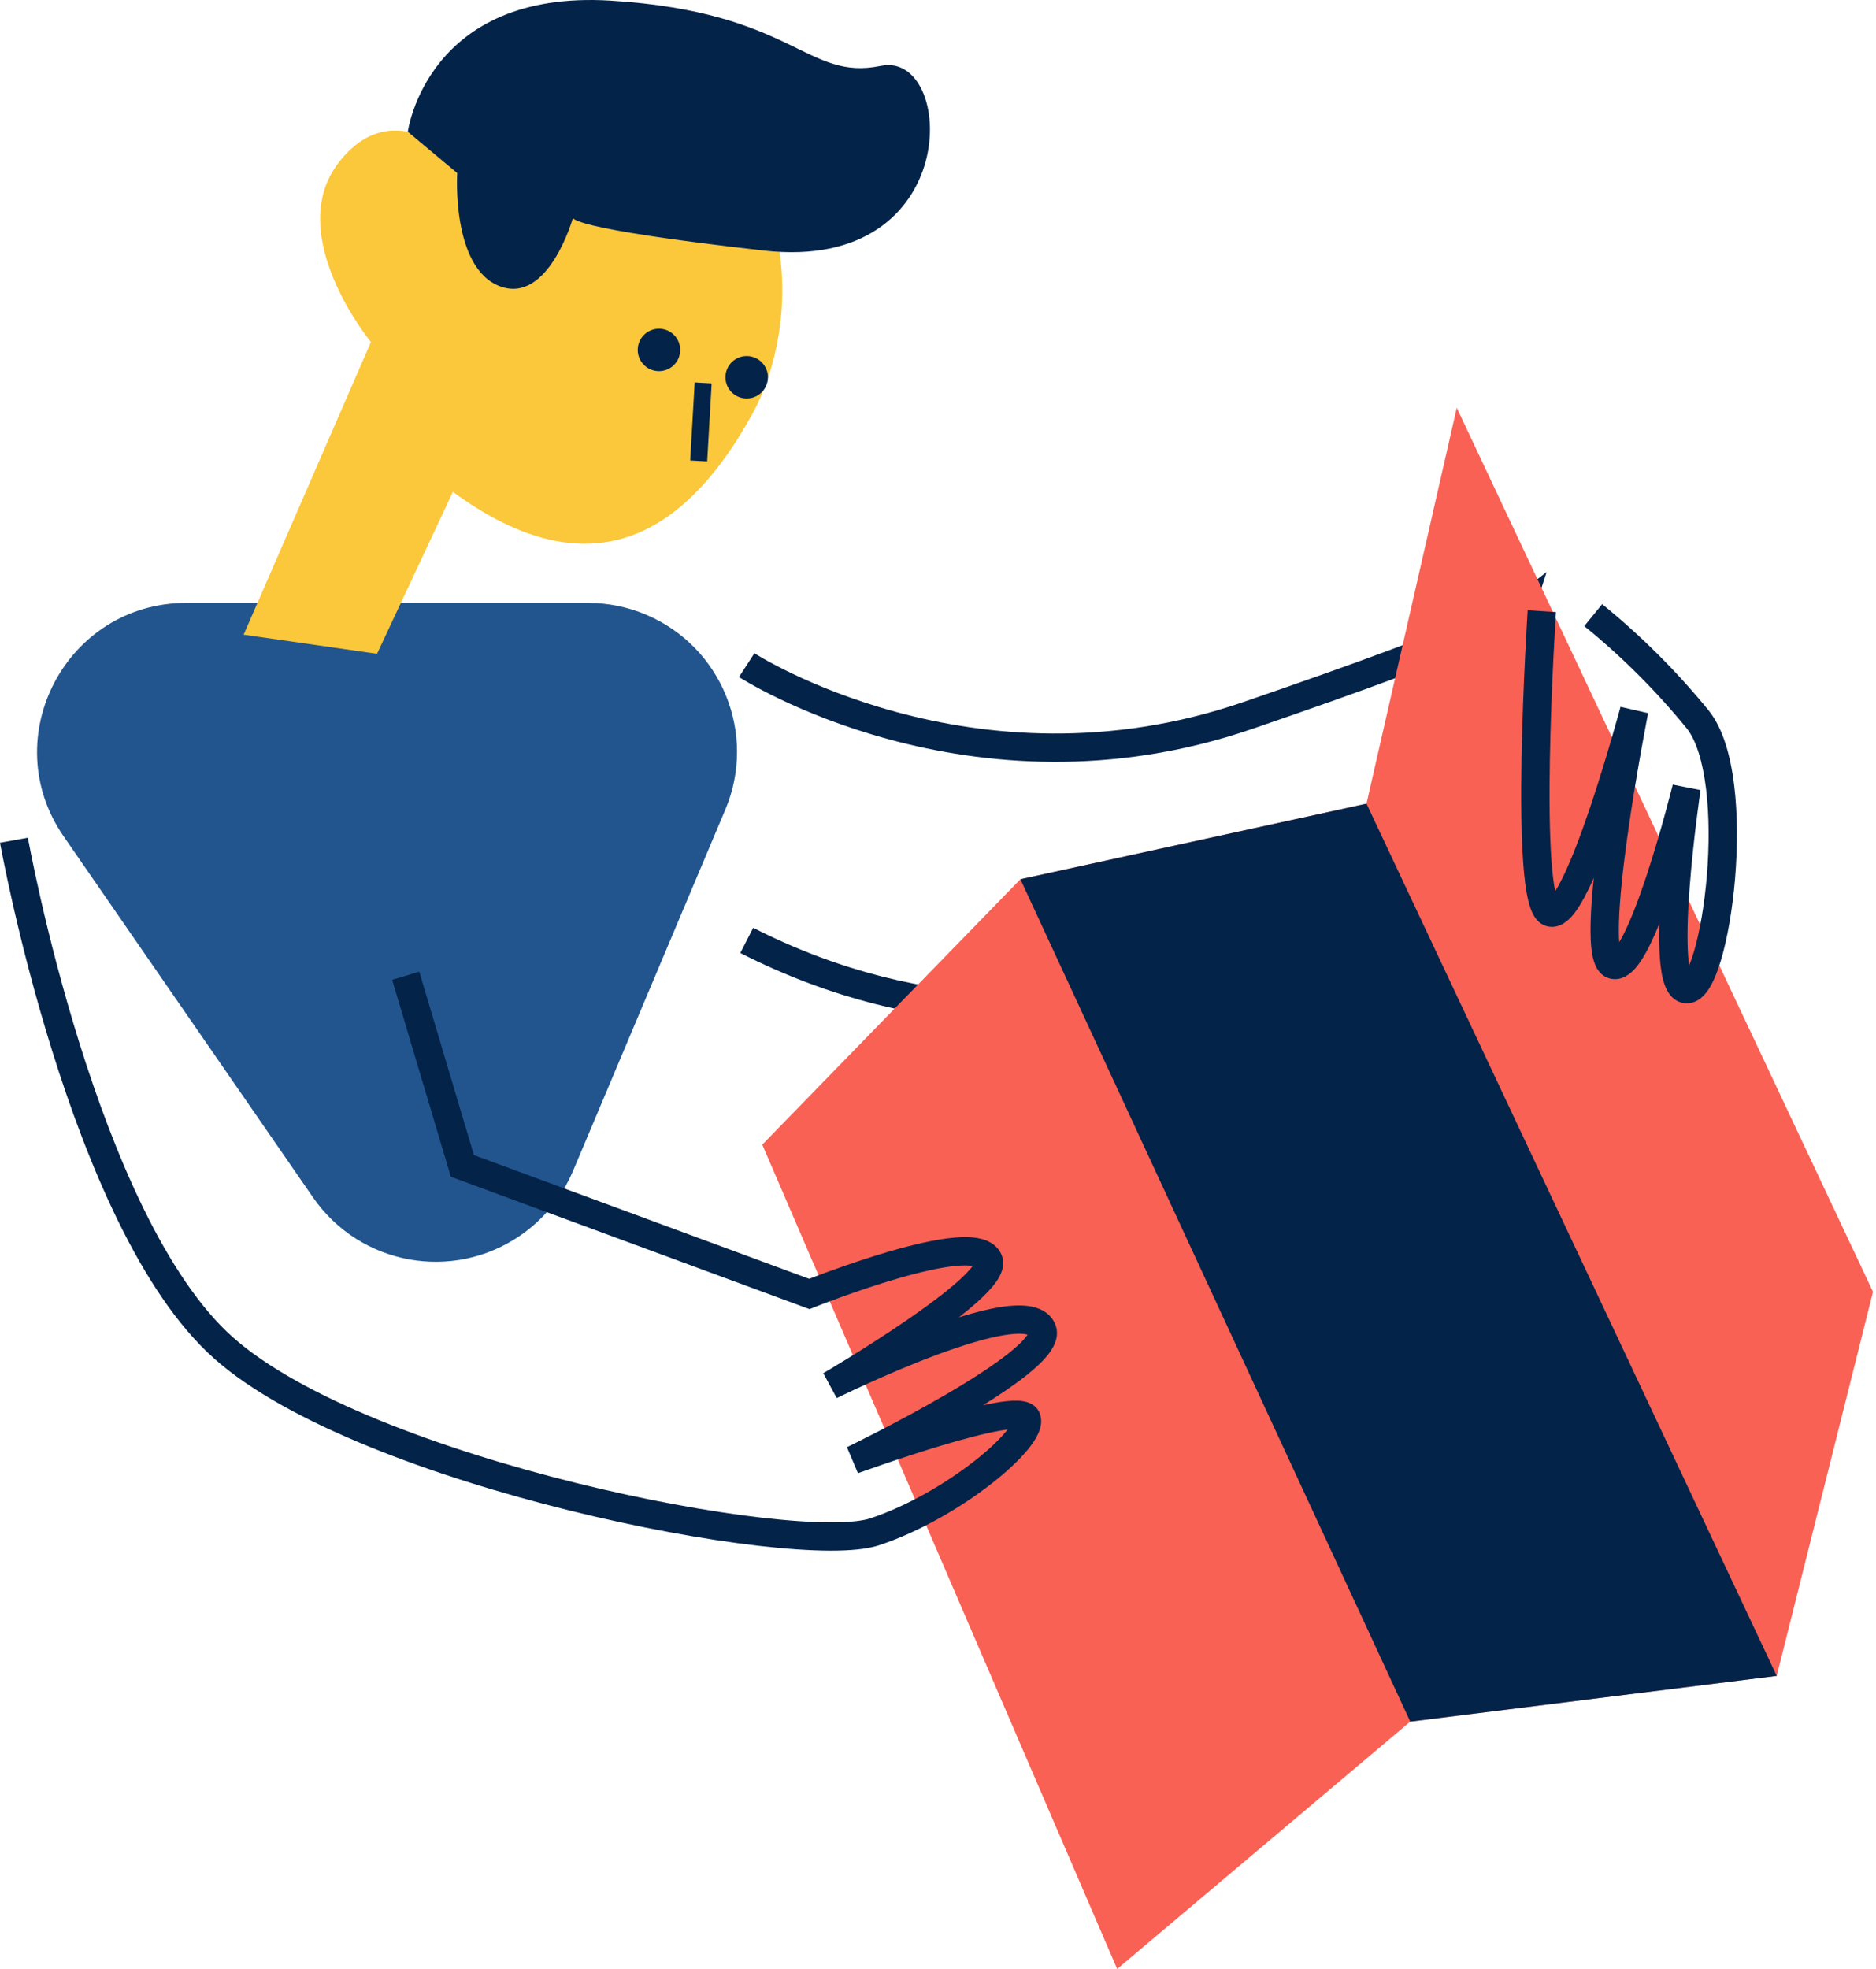 <svg width="122" height="128" viewBox="0 0 122 128" fill="none" xmlns="http://www.w3.org/2000/svg">
<path fill-rule="evenodd" clip-rule="evenodd" d="M100.578 37.187L93.796 58.309L93.547 58.486L93.012 57.737C93.547 58.486 93.546 58.486 93.546 58.487L93.544 58.488L93.54 58.49L93.526 58.501C93.514 58.509 93.496 58.521 93.474 58.537C93.43 58.567 93.365 58.612 93.28 58.669C93.11 58.782 92.862 58.945 92.539 59.146C91.894 59.549 90.951 60.107 89.748 60.738C87.345 61.999 83.898 63.555 79.713 64.737C71.341 67.101 59.976 67.977 48.144 61.953L48.981 60.314C60.282 66.067 71.142 65.245 79.211 62.966C83.247 61.827 86.575 60.325 88.891 59.109C90.049 58.502 90.952 57.967 91.562 57.586C91.853 57.404 92.077 57.258 92.231 57.155L97.253 41.515C96.973 41.638 96.656 41.774 96.296 41.925C93.844 42.951 89.401 44.658 81.403 47.397C72.208 50.544 63.877 49.701 57.858 48.077C54.849 47.264 52.411 46.256 50.721 45.448C49.876 45.044 49.217 44.689 48.766 44.434C48.541 44.306 48.367 44.203 48.248 44.131C48.189 44.095 48.143 44.066 48.111 44.046C48.095 44.036 48.083 44.029 48.074 44.023L48.064 44.016L48.06 44.014L48.059 44.013C48.059 44.013 48.058 44.013 48.559 43.24C49.06 42.468 49.059 42.468 49.059 42.468L49.06 42.468L49.065 42.471C49.07 42.475 49.079 42.48 49.091 42.488C49.116 42.504 49.154 42.527 49.206 42.559C49.31 42.622 49.467 42.715 49.676 42.834C50.093 43.07 50.714 43.404 51.517 43.788C53.124 44.557 55.456 45.522 58.339 46.3C64.104 47.856 72.046 48.655 80.806 45.656C88.784 42.923 93.185 41.231 95.584 40.227C96.784 39.725 97.474 39.399 97.857 39.203C98.048 39.105 98.158 39.042 98.214 39.009C98.231 38.999 98.243 38.992 98.249 38.987L100.578 37.187Z" fill="#032349"/>
<path d="M4.143 54.377L20.358 77.846C23.402 82.247 29.439 83.351 33.847 80.311C35.369 79.263 36.555 77.802 37.274 76.101L47.169 52.632C49.248 47.705 46.93 42.026 41.995 39.95C40.805 39.45 39.526 39.192 38.232 39.192H12.121C4.305 39.192 -0.298 47.955 4.143 54.377Z" fill="#22558E"/>
<path d="M49.572 74.412L66.359 57.159L88.865 52.246L94.736 26.51L121.805 83.981L115.544 108.947L91.711 111.921L72.65 128L49.572 74.412Z" fill="#F96155"/>
<path d="M115.544 108.947L91.711 111.921L66.359 57.159L88.866 52.246L115.544 108.947Z" fill="#032349"/>
<path d="M15.844 41.26L24.121 22.237C24.121 22.237 18.394 15.271 22.024 10.571C25.654 5.871 30.018 10.571 30.018 10.571C30.018 10.571 35.745 4.458 43.797 7.288C51.85 10.118 52.211 20.942 48.934 26.896C44.099 35.692 37.727 38.033 29.45 31.975L24.519 42.504" fill="#FBC73B"/>
<path d="M26.52 8.565C26.52 8.565 27.751 -0.694 39.714 0.042C51.677 0.778 52.414 5.293 57.289 4.281C62.165 3.269 62.733 17.762 49.687 16.29C36.64 14.818 37.267 14.141 37.267 14.141C37.267 14.141 35.682 19.801 32.513 18.612C29.343 17.424 29.734 11.252 29.734 11.252" fill="#032349"/>
<path fill-rule="evenodd" clip-rule="evenodd" d="M104.192 39.274C106.736 41.341 109.058 43.66 111.128 46.2L111.132 46.204L111.135 46.209C112.065 47.377 112.546 49.174 112.776 51.046C113.011 52.956 113.002 55.101 112.835 57.103C112.668 59.102 112.341 61.001 111.919 62.415C111.71 63.115 111.463 63.747 111.173 64.22C111.028 64.456 110.846 64.696 110.615 64.882C110.379 65.073 110.04 65.245 109.624 65.221C108.774 65.172 108.404 64.429 108.257 64.021C108.082 63.536 107.992 62.921 107.945 62.28C107.896 61.615 107.889 60.849 107.91 60.041C107.693 60.58 107.471 61.084 107.248 61.528C106.97 62.08 106.663 62.596 106.327 62.97C106.042 63.288 105.462 63.805 104.692 63.613C104.226 63.496 103.959 63.154 103.819 62.893C103.678 62.63 103.598 62.327 103.546 62.042C103.443 61.465 103.42 60.725 103.442 59.92C103.465 59.074 103.539 58.099 103.645 57.069C103.521 57.35 103.398 57.618 103.274 57.868C102.967 58.494 102.638 59.065 102.295 59.477C102.125 59.682 101.914 59.893 101.661 60.043C101.398 60.198 101.027 60.321 100.607 60.215C100.115 60.092 99.848 59.706 99.718 59.469C99.573 59.203 99.47 58.887 99.392 58.569C99.234 57.927 99.13 57.082 99.06 56.137C98.919 54.236 98.906 51.767 98.949 49.339C98.992 46.905 99.092 44.488 99.181 42.682C99.226 41.778 99.267 41.026 99.298 40.499C99.314 40.236 99.326 40.029 99.335 39.888C99.339 39.817 99.343 39.763 99.345 39.726L99.349 39.67C99.349 39.67 99.349 39.67 100.268 39.73C101.188 39.789 101.188 39.789 101.188 39.79L101.184 39.843C101.182 39.879 101.178 39.932 101.174 40.002C101.165 40.141 101.153 40.346 101.138 40.606C101.107 41.128 101.066 41.875 101.021 42.772C100.933 44.568 100.834 46.964 100.791 49.371C100.749 51.785 100.763 54.186 100.898 56.001C100.957 56.801 101.038 57.456 101.138 57.936C101.284 57.706 101.446 57.413 101.62 57.057C102.189 55.902 102.797 54.291 103.361 52.63C103.922 50.976 104.428 49.305 104.795 48.045C104.978 47.416 105.126 46.89 105.228 46.523C105.279 46.339 105.318 46.194 105.345 46.096C105.358 46.047 105.368 46.01 105.375 45.985L105.385 45.948C105.385 45.948 105.385 45.948 105.662 46.022L105.385 45.948L107.179 46.363L106.275 46.185C107.179 46.363 107.179 46.363 107.179 46.363L107.171 46.407C107.165 46.437 107.156 46.482 107.145 46.54C107.122 46.657 107.089 46.828 107.048 47.047C106.965 47.485 106.849 48.112 106.715 48.865C106.447 50.374 106.109 52.386 105.828 54.409C105.546 56.44 105.325 58.451 105.284 59.97C105.27 60.474 105.277 60.903 105.304 61.247C105.396 61.093 105.496 60.911 105.601 60.702C106.101 59.709 106.622 58.31 107.101 56.856C107.576 55.411 107.997 53.948 108.299 52.843C108.45 52.292 108.571 51.831 108.654 51.509C108.696 51.348 108.728 51.222 108.75 51.136C108.761 51.093 108.769 51.06 108.774 51.038L108.782 51.007L110.588 51.362L110.583 51.397C110.58 51.42 110.574 51.456 110.568 51.503C110.554 51.596 110.535 51.734 110.511 51.91C110.462 52.261 110.395 52.763 110.32 53.367C110.171 54.576 109.992 56.184 109.873 57.791C109.753 59.408 109.697 60.984 109.783 62.146C109.8 62.378 109.822 62.584 109.848 62.763C109.947 62.524 110.05 62.233 110.153 61.89C110.528 60.631 110.839 58.865 110.998 56.95C111.158 55.039 111.163 53.024 110.947 51.27C110.728 49.482 110.295 48.114 109.696 47.357C107.706 44.916 105.474 42.688 103.029 40.701L104.192 39.274ZM110.056 63.542C110.056 63.543 110.051 63.537 110.043 63.521C110.052 63.533 110.057 63.541 110.056 63.542ZM104.831 61.858C104.831 61.857 104.837 61.852 104.849 61.846C104.837 61.855 104.831 61.858 104.831 61.858ZM101.351 58.613C101.351 58.613 101.348 58.609 101.343 58.6C101.349 58.608 101.352 58.612 101.351 58.613Z" fill="#032349"/>
<path fill-rule="evenodd" clip-rule="evenodd" d="M9.1998e-07 54.786C-5.68958e-05 54.785 -9.77947e-05 54.785 0.907 54.623C1.814 54.461 1.814 54.461 1.814 54.461L1.817 54.477L1.826 54.529C1.834 54.574 1.847 54.643 1.864 54.733C1.899 54.914 1.95 55.182 2.019 55.526C2.158 56.215 2.366 57.209 2.644 58.429C3.201 60.87 4.039 64.208 5.16 67.795C6.283 71.385 7.684 75.208 9.365 78.628C11.052 82.061 12.989 85.02 15.155 86.944C17.336 88.88 20.699 90.705 24.666 92.326C28.618 93.94 33.102 95.325 37.472 96.407C41.841 97.489 46.076 98.263 49.523 98.661C51.247 98.86 52.761 98.964 53.99 98.967C55.243 98.97 56.114 98.868 56.603 98.705C59.033 97.895 61.521 96.424 63.343 95.001C64.254 94.29 64.968 93.615 65.415 93.07C65.454 93.022 65.49 92.976 65.524 92.933C65.361 92.953 65.176 92.981 64.97 93.018C63.944 93.202 62.589 93.565 61.215 93.977C59.848 94.386 58.493 94.835 57.477 95.182C56.969 95.356 56.548 95.504 56.254 95.608C56.107 95.66 55.991 95.701 55.913 95.729C55.874 95.743 55.844 95.754 55.824 95.761L55.795 95.772L55.078 94.079L55.109 94.141C55.078 94.079 55.078 94.079 55.078 94.079L55.079 94.079L55.087 94.075L55.114 94.062C55.124 94.057 55.135 94.051 55.149 94.045C55.169 94.035 55.193 94.023 55.221 94.01C55.315 93.963 55.453 93.895 55.63 93.808C55.983 93.632 56.486 93.379 57.089 93.069C58.295 92.448 59.891 91.599 61.459 90.688C63.035 89.771 64.55 88.81 65.612 87.962C66.149 87.534 66.526 87.17 66.74 86.886C66.775 86.84 66.802 86.8 66.824 86.767C66.796 86.759 66.763 86.751 66.723 86.743C66.434 86.685 65.978 86.69 65.349 86.789C64.105 86.983 62.486 87.491 60.84 88.105C59.208 88.715 57.6 89.411 56.398 89.957C55.798 90.229 55.3 90.463 54.953 90.628C54.78 90.711 54.645 90.776 54.553 90.821C54.507 90.843 54.472 90.86 54.449 90.872L54.423 90.885L54.415 90.888L54.414 90.888L53.539 89.27L53.541 89.269L53.569 89.253C53.589 89.241 53.619 89.224 53.658 89.201C53.736 89.154 53.851 89.086 53.998 88.998C54.292 88.822 54.711 88.568 55.213 88.259C56.217 87.638 57.546 86.796 58.854 85.902C60.168 85.004 61.433 84.073 62.324 83.275C62.761 82.882 63.073 82.553 63.257 82.299C63.028 82.259 62.688 82.249 62.23 82.289C61.193 82.379 59.828 82.697 58.433 83.1C57.05 83.499 55.685 83.968 54.663 84.338C54.153 84.523 53.73 84.683 53.435 84.796C53.287 84.853 53.172 84.898 53.094 84.928C53.055 84.944 53.026 84.955 53.006 84.963L52.984 84.972L52.979 84.974L52.978 84.975L52.648 85.106L29.317 76.499L25.501 63.693L27.267 63.168L30.821 75.092L52.625 83.136C52.67 83.118 52.72 83.099 52.774 83.079C53.078 82.962 53.512 82.798 54.035 82.609C55.079 82.231 56.485 81.747 57.921 81.332C59.346 80.921 60.849 80.562 62.07 80.456C62.673 80.403 63.279 80.405 63.796 80.533C64.311 80.661 64.924 80.969 65.166 81.666L65.166 81.667C65.291 82.028 65.239 82.373 65.152 82.632C65.066 82.891 64.926 83.131 64.776 83.342C64.477 83.764 64.042 84.207 63.555 84.644C63.198 84.963 62.794 85.297 62.36 85.635C63.317 85.338 64.244 85.099 65.064 84.971C65.772 84.86 66.479 84.818 67.081 84.938C67.694 85.059 68.367 85.391 68.646 86.151L68.647 86.152C68.919 86.895 68.521 87.583 68.212 87.993C67.86 88.46 67.342 88.938 66.762 89.4C65.972 90.03 64.983 90.697 63.933 91.349C64.18 91.296 64.418 91.248 64.644 91.207C65.201 91.107 65.738 91.041 66.177 91.056C66.392 91.063 66.647 91.091 66.886 91.182C67.129 91.274 67.472 91.479 67.626 91.902C67.807 92.398 67.659 92.881 67.516 93.198C67.361 93.544 67.119 93.896 66.84 94.236C66.277 94.922 65.452 95.691 64.478 96.451C62.529 97.972 59.858 99.56 57.187 100.45C56.4 100.712 55.278 100.81 53.985 100.807C52.666 100.803 51.079 100.693 49.311 100.489C45.774 100.081 41.462 99.291 37.028 98.193C32.595 97.096 28.022 95.685 23.969 94.029C19.931 92.38 16.342 90.46 13.93 88.319C11.505 86.165 9.441 82.959 7.711 79.439C5.974 75.905 4.54 71.986 3.401 68.343C2.262 64.698 1.412 61.312 0.848 58.838C0.565 57.601 0.354 56.59 0.213 55.888C0.142 55.537 0.089 55.263 0.054 55.075C0.036 54.982 0.023 54.91 0.014 54.861L0.004 54.806L9.1998e-07 54.786ZM63.493 82.37C63.493 82.37 63.49 82.368 63.485 82.364C63.491 82.368 63.493 82.369 63.493 82.37ZM66.941 86.822C66.94 86.822 66.935 86.819 66.929 86.81C66.939 86.817 66.942 86.821 66.941 86.822ZM65.87 92.348C65.87 92.348 65.87 92.351 65.868 92.357C65.869 92.352 65.87 92.348 65.87 92.348Z" fill="#032349"/>
<path fill-rule="evenodd" clip-rule="evenodd" d="M44.885 29.934L45.176 24.863L46.28 24.926L45.989 29.997L44.885 29.934Z" fill="#032349"/>
<path d="M42.854 24.128C43.617 24.128 44.235 23.511 44.235 22.749C44.235 21.986 43.617 21.369 42.854 21.369C42.091 21.369 41.472 21.986 41.472 22.749C41.472 23.511 42.091 24.128 42.854 24.128Z" fill="#032349"/>
<path d="M48.559 25.906C49.322 25.906 49.94 25.288 49.94 24.526C49.94 23.764 49.322 23.146 48.559 23.146C47.795 23.146 47.177 23.764 47.177 24.526C47.177 25.288 47.795 25.906 48.559 25.906Z" fill="#032349"/>
</svg>
